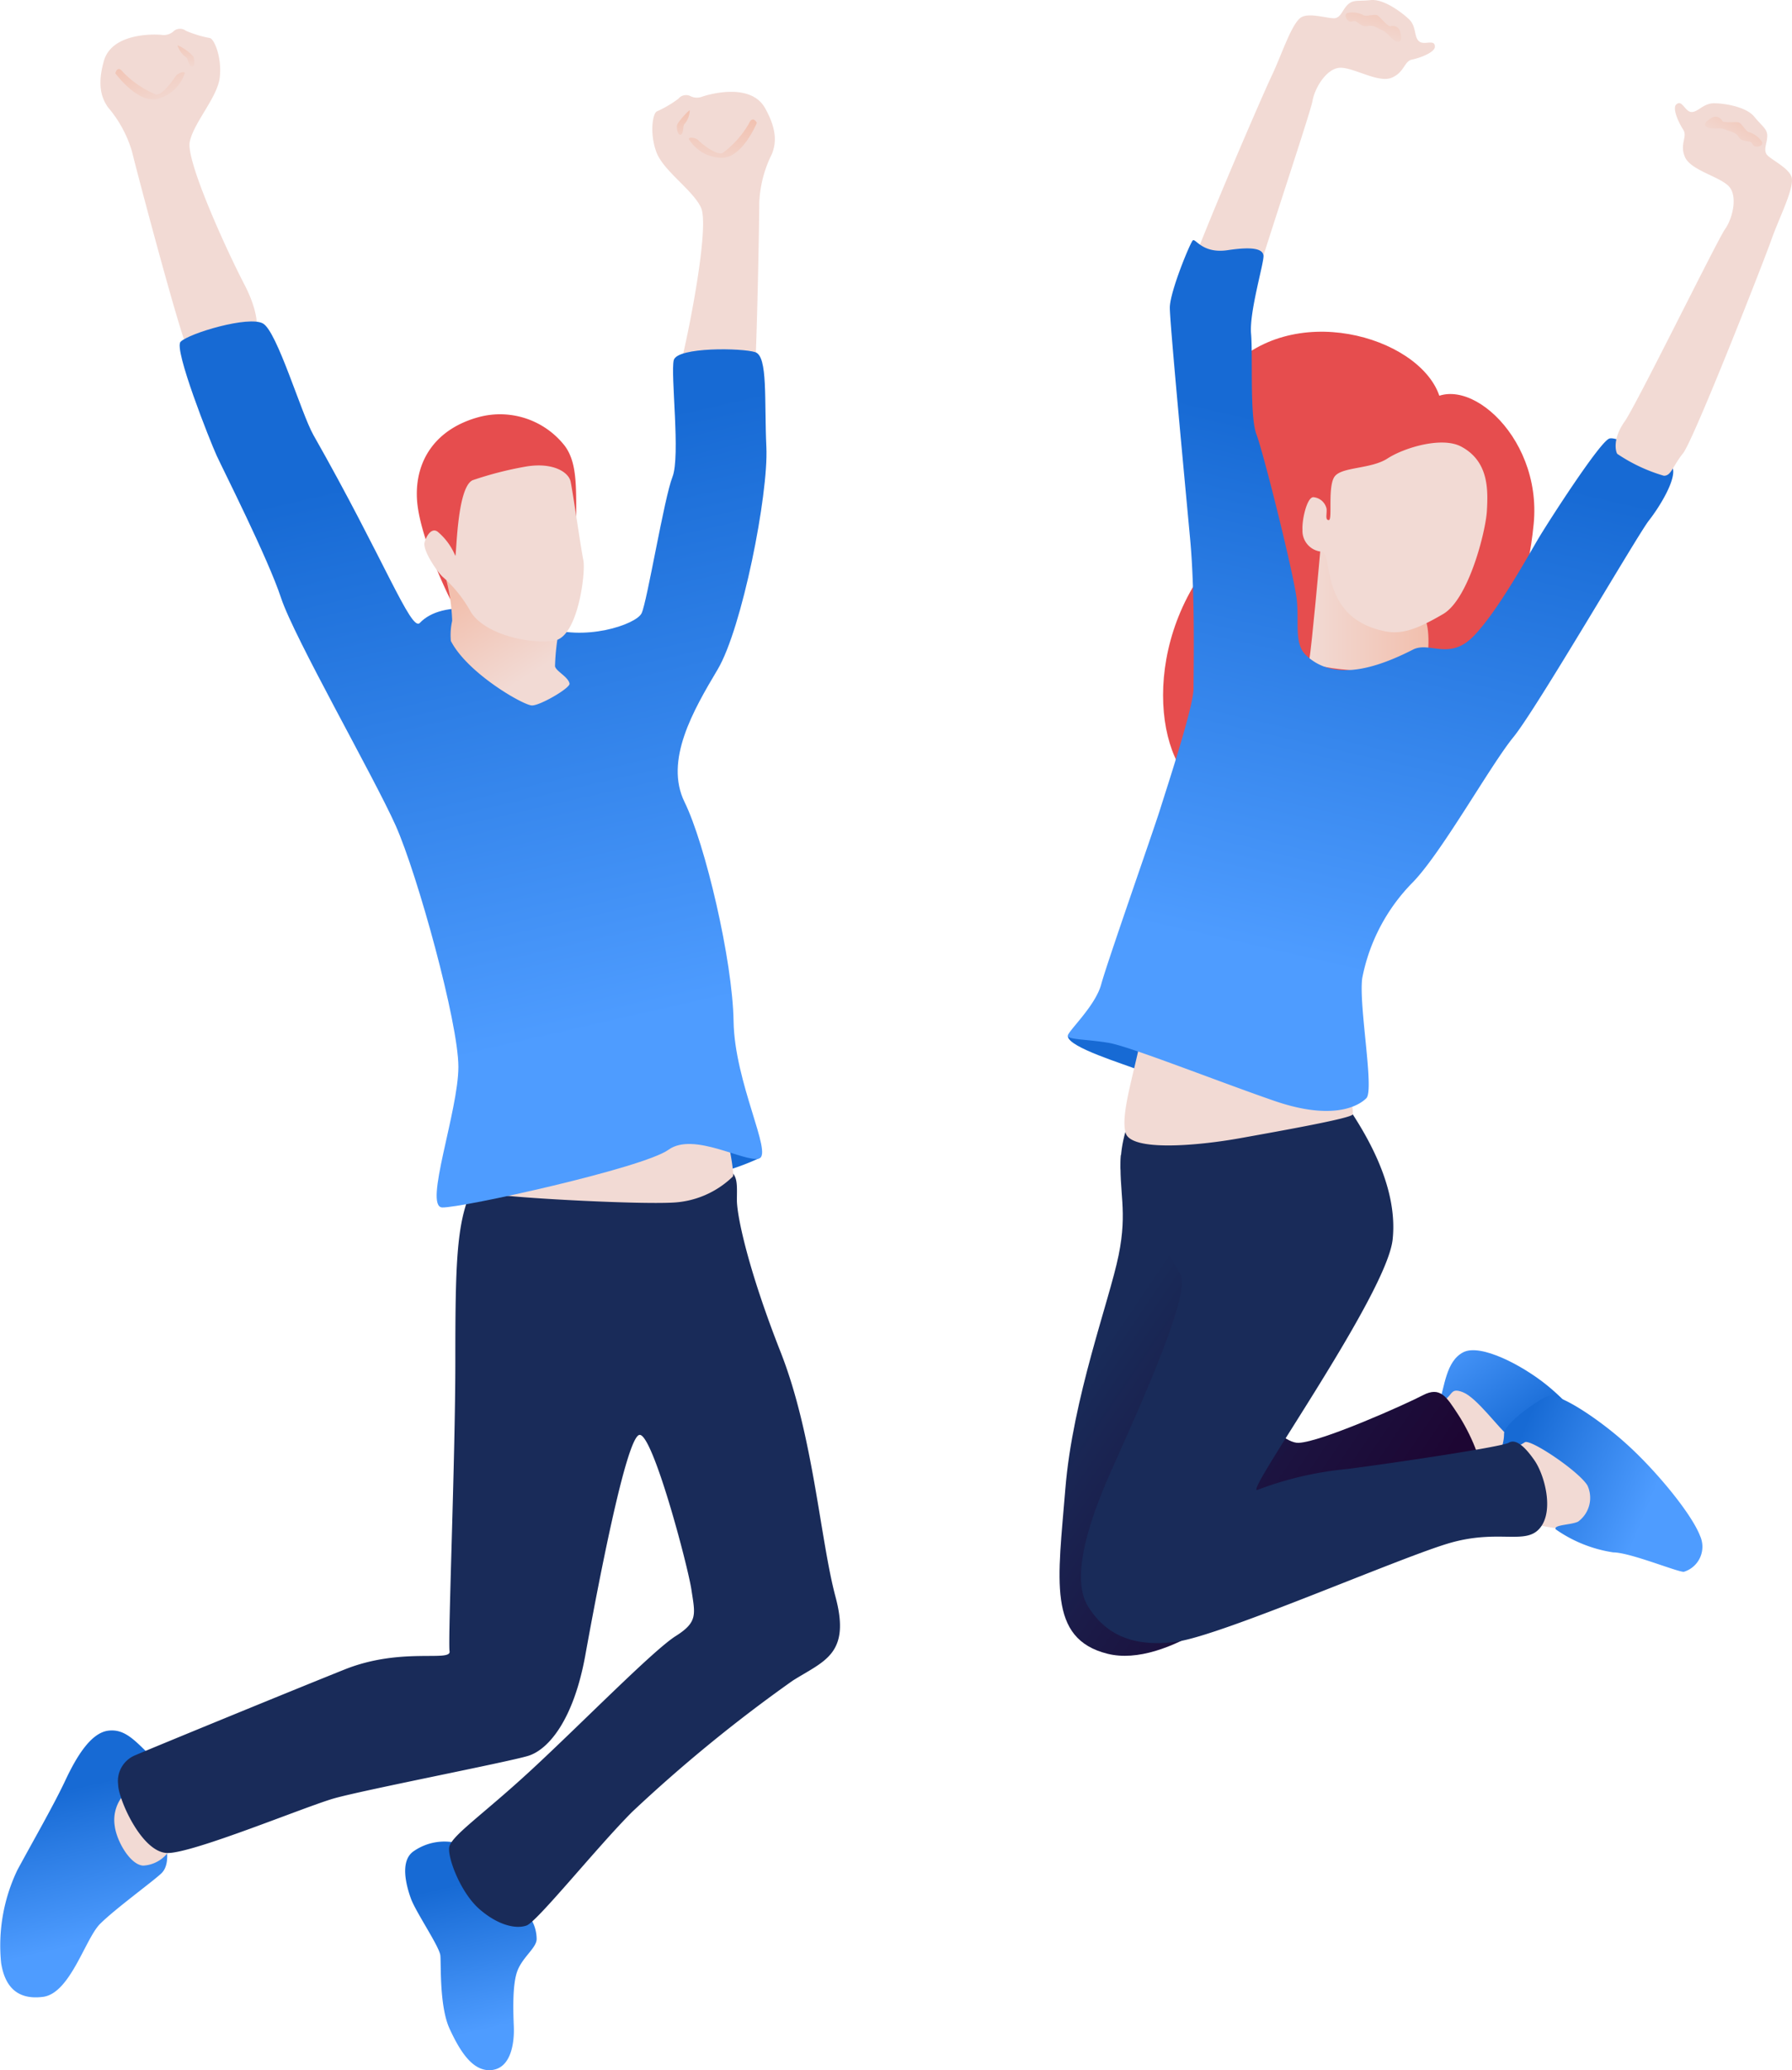 <svg xmlns="http://www.w3.org/2000/svg" xmlns:xlink="http://www.w3.org/1999/xlink" viewBox="0 0 204.93 236.76"><defs><style>.cls-1{fill:#f2dad4;}.cls-2{fill:url(#linear-gradient);}.cls-3{fill:url(#linear-gradient-2);}.cls-4{fill:url(#linear-gradient-3);}.cls-5{fill:url(#linear-gradient-4);}.cls-6{fill:#192b59;}.cls-7{fill:#176ad4;}.cls-8{fill:#e64d4e;}.cls-9{fill:url(#linear-gradient-5);}.cls-10{fill:url(#linear-gradient-6);}.cls-11{fill:url(#linear-gradient-7);}.cls-12{fill:url(#linear-gradient-8);}.cls-13{fill:url(#linear-gradient-9);}.cls-14{fill:url(#linear-gradient-10);}.cls-15{fill:url(#linear-gradient-11);}.cls-16{fill:url(#linear-gradient-12);}.cls-17{fill:url(#linear-gradient-13);}.cls-18{fill:url(#linear-gradient-14);}.cls-19{fill:url(#linear-gradient-15);}</style><linearGradient id="linear-gradient" x1="-751.11" y1="468.89" x2="-747.71" y2="474.46" gradientTransform="translate(1021.46 195.14) rotate(44.8)" gradientUnits="userSpaceOnUse"><stop offset="0" stop-color="#f2bfad"/><stop offset="1" stop-color="#f2dad4"/></linearGradient><linearGradient id="linear-gradient-2" x1="755.71" y1="152.33" x2="745.54" y2="165.91" gradientTransform="matrix(-1, 0, 0, 1, 920.78, 0)" gradientUnits="userSpaceOnUse"><stop offset="0" stop-color="#4e9cff"/><stop offset="0.89" stop-color="#176ad4"/></linearGradient><linearGradient id="linear-gradient-3" x1="732.11" y1="171.92" x2="747.45" y2="165.64" gradientTransform="matrix(-1, 0, 0, 1, 920.78, 0)" gradientUnits="userSpaceOnUse"><stop offset="0" stop-color="#4e9cff"/><stop offset="1" stop-color="#176ad4"/></linearGradient><linearGradient id="linear-gradient-4" x1="762.63" y1="177.66" x2="802.32" y2="150.73" gradientTransform="matrix(-1, 0, 0, 1, 920.78, 0)" gradientUnits="userSpaceOnUse"><stop offset="0" stop-color="#1d0633"/><stop offset="0.44" stop-color="#1b1845"/><stop offset="0.83" stop-color="#192b59"/></linearGradient><linearGradient id="linear-gradient-5" x1="757.41" y1="69.45" x2="771.06" y2="69.45" gradientTransform="matrix(-1, 0, 0, 1, 920.78, 0)" xlink:href="#linear-gradient"/><linearGradient id="linear-gradient-6" x1="773.07" y1="109.67" x2="759.8" y2="51.45" xlink:href="#linear-gradient-3"/><linearGradient id="linear-gradient-7" x1="720.12" y1="11.38" x2="723.52" y2="16.95" gradientTransform="matrix(-1, 0, 0, 1, 920.78, 0)" xlink:href="#linear-gradient"/><linearGradient id="linear-gradient-8" x1="750.41" y1="-110.23" x2="753.32" y2="-102.84" gradientTransform="matrix(-0.97, 0.24, 0.24, 0.97, 838.18, -60.48)" gradientUnits="userSpaceOnUse"><stop offset="0" stop-color="#f2bfad"/><stop offset="0.99" stop-color="#f2dad4"/></linearGradient><linearGradient id="linear-gradient-9" x1="755.53" y1="-111.89" x2="756.05" y2="-106.73" gradientTransform="matrix(-0.97, 0.24, 0.24, 0.97, 838.18, -60.48)" gradientUnits="userSpaceOnUse"><stop offset="0" stop-color="#f2bfad"/><stop offset="0.91" stop-color="#f2dad4"/></linearGradient><linearGradient id="linear-gradient-10" x1="15.88" y1="5.11" x2="18.79" y2="12.5" gradientTransform="matrix(1, 0, 0, 1, 0, 0)" xlink:href="#linear-gradient-8"/><linearGradient id="linear-gradient-11" x1="21" y1="3.45" x2="21.52" y2="8.62" gradientTransform="matrix(1, 0, 0, 1, 0, 0)" xlink:href="#linear-gradient-9"/><linearGradient id="linear-gradient-12" x1="57" y1="231.8" x2="53.24" y2="215.3" gradientTransform="matrix(1, 0, 0, 1, 0, 0)" xlink:href="#linear-gradient-3"/><linearGradient id="linear-gradient-13" x1="10.93" y1="222.02" x2="7" y2="204.78" gradientTransform="matrix(1, 0, 0, 1, 0, 0)" xlink:href="#linear-gradient-3"/><linearGradient id="linear-gradient-14" x1="71.25" y1="117.05" x2="56.34" y2="51.62" gradientTransform="matrix(1, 0, 0, 1, 0, 0)" xlink:href="#linear-gradient-3"/><linearGradient id="linear-gradient-15" x1="356.74" y1="-55.01" x2="360.39" y2="-43.61" gradientTransform="matrix(0.97, -0.26, 0.26, 0.97, -276.26, 212.3)" xlink:href="#linear-gradient"/></defs><title>img-pretamo</title><g id="Capa_2" data-name="Capa 2"><g id="Capa_1-2" data-name="Capa 1"><path class="cls-1" d="M148.68,2.07c-1.08.9-2.15,4.3-3.27,6.64s-9.81,22.46-10,24.42-.86,2.76-.26,3.36a19.35,19.35,0,0,0,5.56,2c.42-.12,1.62-.95,2-3.22s7.14-22.26,7.39-23.74,1.62-3.74,3.16-3.78,4.35,1.76,5.86,1.15,1.43-1.9,2.37-2.09,2.63-.84,2.6-1.48c0-.93-1.28-.07-1.85-.64S162,3,161.09,2.16s-2.9-2.3-4.33-2.15-2-.07-2.61.5-.75,1.36-1.39,1.55S149.6,1.3,148.68,2.07Z"/><path class="cls-2" d="M154.07,1.49a2.71,2.71,0,0,1,1.84.24c.33.22,1.35-.2,1.68.07S158.75,3.07,159,3a.87.87,0,0,1,1.11.6c.17.66.22,1.26-.33,1.16s-1.07-1-1.65-1.27-1.14-.68-1.74-.51-1.13-.47-1.38-.55-.47.14-.74,0S153.65,1.7,154.07,1.49Z"/><path class="cls-3" d="M164.57,160.46c.64-1.85.78-4.79,2.77-5.81s6.79,1.51,9.59,3.79,4.68,4.9,6.86,7.21,3.21,7.71,1.1,8.84-9.13-.92-10.95-2.11-7.66-5.9-8-7.38S164.57,160.46,164.57,160.46Z"/><path class="cls-1" d="M164.57,160.46c1.71-.7,1.11-1.87,2.72-1.24s4.08,4.12,5.47,5.27c1.11.91,1.44,2.84,0,3.19s-5.83-.3-5.83-.3l-2.36-4.47Z"/><path class="cls-1" d="M173,165.89c2-1.78,2.21-1.44,3.32-1.25s5.24,2.74,5.86,4.62.87,4.71-.33,5.38-5.5,0-6-.32S173,165.89,173,165.89Z"/><path class="cls-4" d="M174.38,164.94c.66-.39,6.19,3.33,7.16,4.95a3.37,3.37,0,0,1-1.07,4.13c-.77.39-2.9.35-2.55.89a15.49,15.49,0,0,0,6.58,2.63c1.89,0,7.36,2.26,8.06,2.22a3,3,0,0,0,1.86-4.1c-1-2.6-5.12-7.56-8.44-10.54-3-2.73-7.77-5.94-9-5.44S172,162.81,172,164s-.54,1.86,0,1.86A5.87,5.87,0,0,0,174.38,164.94Z"/><path class="cls-5" d="M128.18,132.09c-.26,4.27.8,6.28-.26,11.48s-5.25,16.32-6.09,26.72-2.07,17.11,4.81,18.84,16.37-6.54,18.16-8.33S168.26,168.51,169,168s-.9-4.16-2.24-6.21-2.05-3.27-4.05-2.22-11.59,5.33-14.2,5.44-8.78-7.68-8.31-12.07,2.77-21-.08-20.82S128.18,132.09,128.18,132.09Z"/><path class="cls-6" d="M153.94,126.29c1.89,2.83,6,9.1,5.32,15.46s-17.16,29.33-15.46,28.64A39.21,39.21,0,0,1,154.09,168c5.71-.74,17.65-2.53,18.44-3s1.79.35,2.94,2,2.28,5.76.64,7.75-4.68.11-10.26,1.7-26.08,10.58-31.29,11.3-8.26-1-10.14-4.05-.22-9,2.6-15.36,9.2-20.21,8-22.53-6.88-10.94-6.88-12.31A14.43,14.43,0,0,1,129.2,128C130.07,125.92,153.94,126.29,153.94,126.29Z"/><path class="cls-7" d="M130.24,122.38c-1.76-.72-8-2.58-8.12-3.85s11.21-.54,12.39.35S130.24,122.38,130.24,122.38Z"/><path class="cls-1" d="M130.61,118.05c-.85,4.55-2.52,9.42-1.88,11.53s8.14,1.48,13.14.58,12.77-2.29,12.83-2.72a3,3,0,0,0-.56-2C153.6,124.64,130.61,118.05,130.61,118.05Z"/><path class="cls-8" d="M164.87,46.45c-.81-7-15-12.14-23.22-5.27-7,5.82,1.18,18.19-1.91,21.5C130.15,73,132,87.93,137.86,90.54,148,95,155.3,76.26,158.33,72.21S165.87,55,164.87,46.45Z"/><path class="cls-8" d="M175.39,59.91c-1.23,12.7-6.85,17.09-9.7,19.29S153,81.1,150.27,80.33s14.79-8,14.95-12.3-4.65-18.93-2.36-21.59C166.87,41.8,176.4,49.54,175.39,59.91Z"/><path class="cls-9" d="M151.07,62.07C150.9,64,150,74,149.73,75.41s11.29,1.64,12.89,1.26c.7-.16,1-4,.47-5.56C162.59,69.72,151.07,62.07,151.07,62.07Z"/><path class="cls-10" d="M191.24,53.39c.6,1.24-1.41,4.53-2.69,6.16s-12.83,21.51-15.47,24.74-8.15,13.13-11.49,16.59a21.35,21.35,0,0,0-5.81,11c-.41,3.16,1.41,12.78.47,13.72s-3.93,2.58-10.55.29-16.48-6.21-18.89-6.62-4.51-.36-4.69-.77,3.11-3.34,3.81-5.92,6-17.65,6.75-20.06,3.81-11.67,3.81-13.78.19-10.81-.38-17S133.78,37,133.78,35.19s2.31-7.38,2.62-7.69,1.07,1.55,4,1.11,4-.13,4.09.62-1.64,6.45-1.42,8.94-.18,9.43.62,11.52,4.37,16.37,4.62,19-.33,5,1.08,6.28c2.85,2.67,7.11,1.92,12.18-.67,1.94-1,4.19,1.34,7-1.6s6.27-9.3,7.46-11.28,6.9-10.85,8-11.26S191.24,53.39,191.24,53.39Z"/><path class="cls-1" d="M167.09,51.07c3.19,1.69,3.08,5,2.95,7.34s-2.08,10.1-5,11.81-4.66,2.34-6.54,2c-7.81-1.5-5.95-9.07-7.39-9.13a2.39,2.39,0,0,1-2.16-2.5c-.07-1.18.52-3.73,1.24-3.73a1.69,1.69,0,0,1,1.51,1.31c.07.59-.2,1.31.26,1.31s-.19-4,.72-5.05,4.14-.79,6-2S164.86,49.89,167.09,51.07Z"/><path class="cls-1" d="M204.92,20.45c.13,1.41-1.51,4.57-2.36,7s-8.87,22.86-10.09,24.39-1.34,2.57-2.19,2.57a19,19,0,0,1-5.34-2.51c-.22-.38-.48-1.82.85-3.69s10.63-20.82,11.48-22,1.5-3.79.43-4.91-4.33-1.82-5-3.32.32-2.34-.21-3.15-1.27-2.44-.8-2.88c.68-.63,1,.86,1.76.86s1.34-1,2.56-1,3.69.41,4.6,1.53,1.49,1.39,1.49,2.19-.43,1.49-.1,2.08S204.81,19.25,204.92,20.45Z"/><path class="cls-11" d="M201.51,16.24A2.76,2.76,0,0,0,200,15.11c-.39-.08-.82-1.09-1.25-1.13s-1.71.08-1.79-.15a.87.87,0,0,0-1.21-.36c-.58.36-1.05.74-.58,1.06s1.48,0,2.06.26,1.29.32,1.6.87,1.13.46,1.36.58.23.43.55.51S201.65,16.68,201.51,16.24Z"/><path class="cls-1" d="M87.49,12.36c1.21,2.16,1.39,3.79.77,5.28a13.67,13.67,0,0,0-1.43,5.52c0,2.21-.36,22.94-.84,23.58s-6.9.77-7.48.56S77,45.17,78,41s3.12-15.24,2.16-17.27-4.29-4.18-5.09-6.32-.44-4.45.05-4.67a12.68,12.68,0,0,0,2.46-1.45,1.13,1.13,0,0,1,1.31-.33,1.67,1.67,0,0,0,1.37.11C80.77,10.88,85.78,9.32,87.49,12.36Z"/><path class="cls-12" d="M86.55,14.05s-1.63,4-4,4a4.45,4.45,0,0,1-3.68-2c-.4-.43.67-.37,1,0S82,17.84,82.64,17.5a11.07,11.07,0,0,0,3-3.36C86.09,13.13,86.55,14.05,86.55,14.05Z"/><path class="cls-13" d="M78.88,12.64c0-.18-1.42,1.35-1.46,1.7s.07,1.15.43,1.06.22-1.05.42-1.2A2.55,2.55,0,0,0,78.88,12.64Z"/><path class="cls-1" d="M11.87,7c-.66,2.38-.45,4,.51,5.31a13.73,13.73,0,0,1,2.71,5c.51,2.15,5.82,22.2,6.44,22.7s6.89-.9,7.4-1.24,1-2.43-1-6.27S21.25,18.42,21.7,16.22s3.16-5.07,3.43-7.35S24.5,4.45,24,4.35a12.91,12.91,0,0,1-2.74-.83,1.12,1.12,0,0,0-1.35,0A1.66,1.66,0,0,1,18.57,4C18.05,3.92,12.81,3.6,11.87,7Z"/><path class="cls-14" d="M13.19,8.38s2.53,3.47,4.79,2.93a4.43,4.43,0,0,0,3.1-2.79c.29-.51-.74-.2-1,.2S18.52,11,17.8,10.8a11.3,11.3,0,0,1-3.73-2.55C13.41,7.38,13.19,8.38,13.19,8.38Z"/><path class="cls-15" d="M20.3,5.18a5.05,5.05,0,0,1,1.82,1.3c.12.33.21,1.13-.16,1.13s-.47-1-.69-1.06A2.59,2.59,0,0,1,20.3,5.18Z"/><path class="cls-16" d="M52.46,210.83a6.16,6.16,0,0,0-5.12.86c-1.63,1.07-.92,3.84-.36,5.41s3.29,5.54,3.38,6.55-.12,5.83,1.06,8.38,2.67,5,4.89,4.7,2.51-3.31,2.45-4.91-.2-4.86.42-6.45,2.19-2.61,2.19-3.62a4.53,4.53,0,0,0-.83-2.57C60.12,218.68,52.46,210.83,52.46,210.83Z"/><path class="cls-17" d="M17.56,201.13c-2-1.91-3.19-3.46-5.19-3.2s-3.64,3-4.92,5.73-3.73,7-5.46,10.2A20,20,0,0,0,.13,224.51c.4,2.49,1.68,4.26,4.79,3.86s4.83-6.65,6.52-8.34,6-4.83,7-5.77.62-2.75.58-3.5S17.56,201.13,17.56,201.13Z"/><path class="cls-1" d="M14.39,205a4.39,4.39,0,0,0-1.27,3.82c.21,1.72,1.77,4.46,3.25,4.54a3.81,3.81,0,0,0,3.16-2C19.66,210.83,14.39,205,14.39,205Z"/><path class="cls-6" d="M53.87,136.25c-1.68,3.74-1.8,8.51-1.8,19.53s-.86,31.81-.66,33.07-5.53-.51-12,2.08-22.38,9.13-23.9,9.79a3.18,3.18,0,0,0-2,3.36c0,1.6,2.69,7.84,5.67,7.84s15.69-5.29,19-6.24,19.9-4.16,22.22-4.87,5.2-4.11,6.54-11.53,4.69-25.13,6.21-25.18,5.49,14.88,5.92,17.71.75,3.69-1.8,5.3-10.6,9.83-16.37,15.18-9.43,7.73-9.54,9.05,1.36,5.16,3.47,7,4.17,2.31,5.39,1.87,8.08-9,12.08-13a169.8,169.8,0,0,1,18.35-15c3.57-2.26,6.66-3,4.9-9.58s-2.54-18.5-6.28-28-5-15.6-5-17.38.21-3.35-1.48-3.44S53.87,136.25,53.87,136.25Z"/><path class="cls-7" d="M83.51,133.74a27.69,27.69,0,0,0,3.3-1.28c.53-.32-.57-.88-1-1s-2.43-.9-2.9-.44S83.51,133.74,83.51,133.74Z"/><path class="cls-1" d="M57.22,136.67c3.34.42,15.58,1.06,19.6.87a10.57,10.57,0,0,0,7-3c.15-.3-.46-4.48-1.18-5.47s-6.68-3.47-10.86-.92S57.22,136.67,57.22,136.67Z"/><path class="cls-18" d="M20.65,39.09c-.81.82,3.37,11.36,4.12,13s5.87,11.74,7.37,16.29S42.77,88.86,45.25,94.42s7.17,22.52,7.17,27.59-4,16-1.85,16.08,23-4.51,25.88-6.6,8.77,1.51,10.36,1S84,123.81,83.89,116.8s-3.26-20.3-5.6-25.06,1-10.51,3.78-15.18,5.82-20,5.57-25.41.19-10.38-1.26-10.87-8.94-.62-9.33.91.79,11-.15,13.36S74,68.85,73.37,70.14s-6.63,3.32-11.24,1.49C56.72,69.48,50.61,68.5,48,71.25c-1,1-4.1-7.31-12.17-21.52C34.44,47.25,31.7,37.93,30.08,37S21.59,38.12,20.65,39.09Z"/><path class="cls-8" d="M51.5,68.55S47.89,61.38,47.68,57s2.18-8,7.15-9.32a9.39,9.39,0,0,1,9.78,3.34c1.45,2,1.28,4.81,1.28,9.44C65.89,65.68,51.5,68.55,51.5,68.55Z"/><path class="cls-19" d="M51.06,66.4A21.49,21.49,0,0,1,51.71,71a7.34,7.34,0,0,0-.15,2.3c1.89,3.7,8.32,7.38,9.28,7.38s4.38-2,4.29-2.5c-.15-.79-1.6-1.44-1.66-2a25.33,25.33,0,0,1,.45-4.08C64.09,71.5,53,65.75,51.06,66.4Z"/><path class="cls-1" d="M60.25,53.34c3-.47,4.76.65,5,1.72s1.17,7.61,1.46,9-.61,8.71-3.26,9.19S55.5,72.63,53.85,70a15,15,0,0,0-3.19-4c-.53-.43-2.39-3.05-2.1-4s.89-1.64,1.49-1.19a7.1,7.1,0,0,1,2,2.72c.17.56.13-7.76,2-8.61A40.13,40.13,0,0,1,60.25,53.34Z"/></g></g></svg>